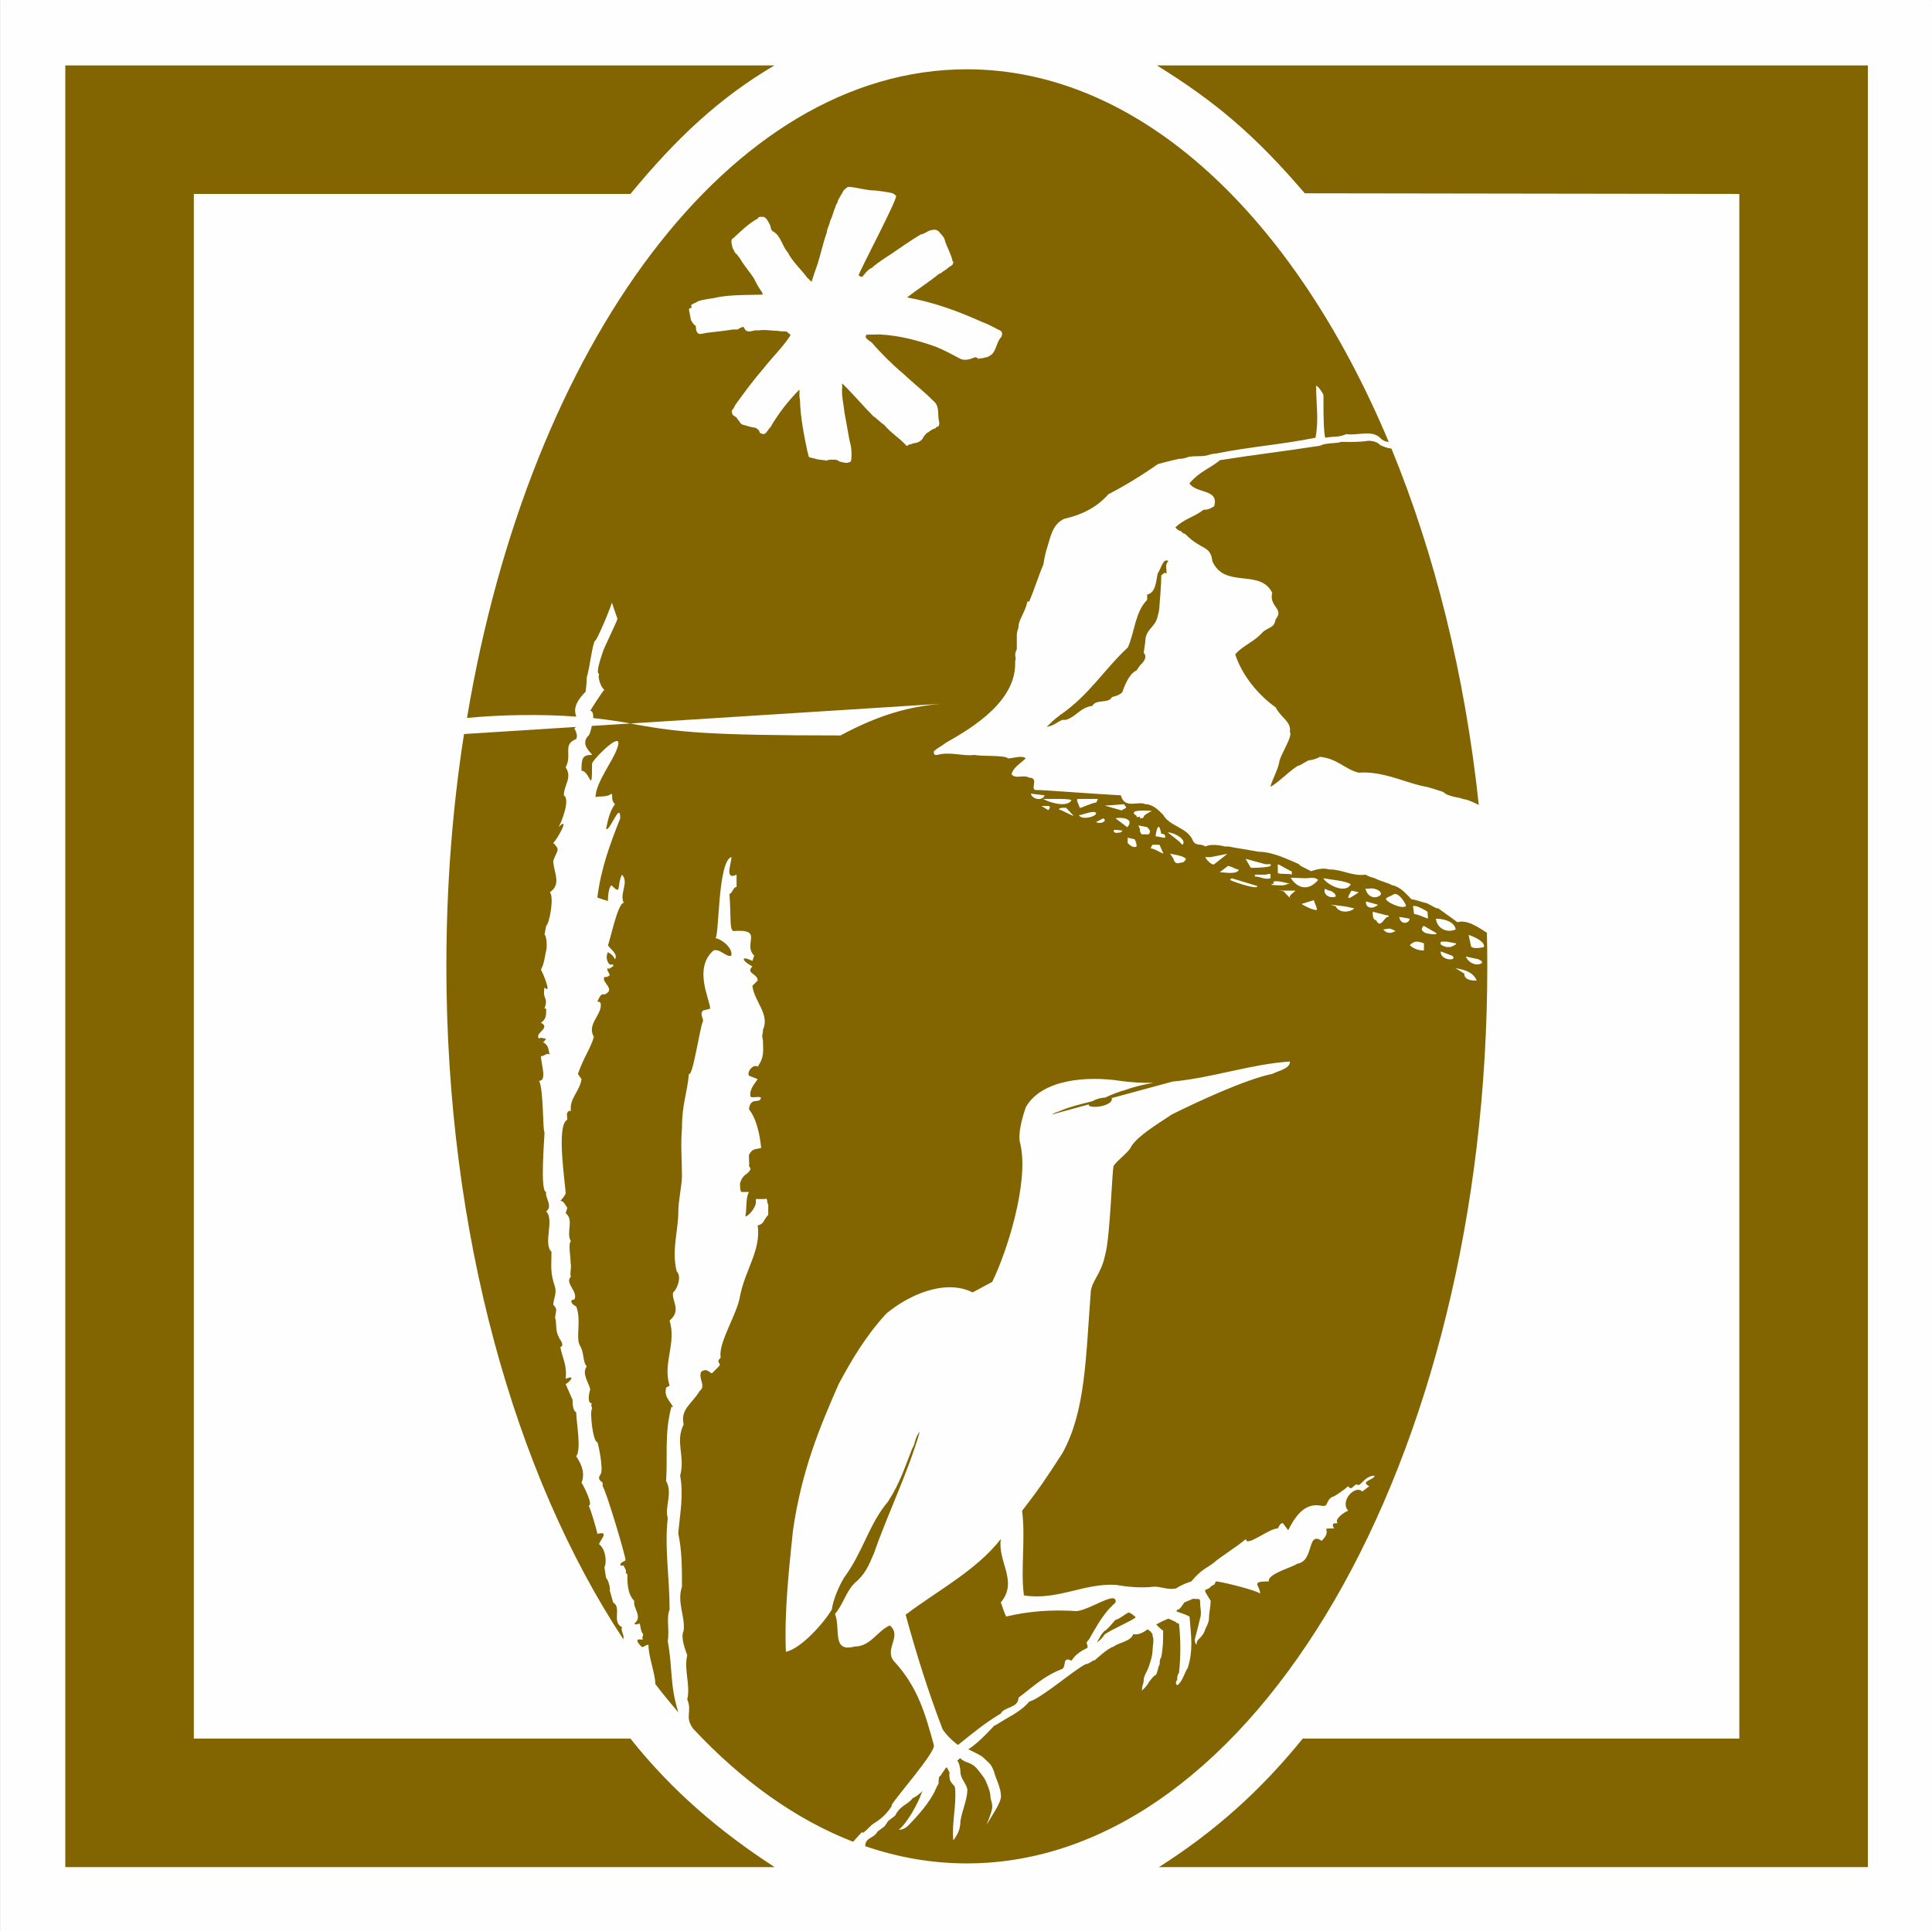 <?xml version="1.0" encoding="UTF-8" standalone="no"?>
<svg
   version="1.2"
   width="150.01mm"
   height="149.96mm"
   viewBox="0 0 15001 14995.999"
   preserveAspectRatio="xMidYMid"
   fill-rule="evenodd"
   stroke-width="28.222"
   stroke-linejoin="round"
   xml:space="preserve"
   id="svg77"
   sodipodi:docname="ID15a41.svg"
   inkscape:version="1.2.2 (b0a8486541, 2022-12-01)"
   xmlns:inkscape="http://www.inkscape.org/namespaces/inkscape"
   xmlns:sodipodi="http://sodipodi.sourceforge.net/DTD/sodipodi-0.dtd"
   xmlns="http://www.w3.org/2000/svg"
   xmlns:svg="http://www.w3.org/2000/svg"
   xmlns:ooo="http://xml.openoffice.org/svg/export"><rect x="0" y="0" width="15001" height="14995.999" fill="#333333" stroke="none"/><sodipodi:namedview
   id="namedview77"
   pagecolor="#ffffff"
   bordercolor="#000000"
   borderopacity="0.25"
   inkscape:showpageshadow="2"
   inkscape:pageopacity="0.0"
   inkscape:pagecheckerboard="true"
   inkscape:deskcolor="#d1d1d1"
   inkscape:document-units="mm"
   fit-margin-top="50"
   fit-margin-left="50"
   fit-margin-right="50"
   fit-margin-bottom="50"
   showgrid="false"
   showborder="true"
   inkscape:zoom="10.611844"
   inkscape:cx="560.45866"
   inkscape:cy="10.365776"
   inkscape:window-width="1280"
   inkscape:window-height="731"
   inkscape:window-x="0"
   inkscape:window-y="0"
   inkscape:window-maximized="1"
   inkscape:current-layer="svg77" />
 <defs
   class="ClipPathGroup"
   id="defs2">
  <clipPath
   id="presentation_clip_path"
   clipPathUnits="userSpaceOnUse">
   <rect
   x="0"
   y="0"
   width="21000"
   height="29700"
   id="rect1" />
  </clipPath>
  <clipPath
   id="presentation_clip_path_shrink"
   clipPathUnits="userSpaceOnUse">
   <rect
   x="21"
   y="29"
   width="20958"
   height="29641"
   id="rect2" />
  </clipPath>
 </defs>
 <defs
   class="TextShapeIndex"
   id="defs3">
  <g
   ooo:slide="id1"
   ooo:id-list="id3 id4 id5 id6 id7 id8 id9 id10 id11 id12 id13 id14 id15 id16 id17 id18 id19 id20 id21 id22 id23 id24 id25 id26 id27 id28 id29 id30 id31 id32 id33 id34 id35 id36 id37 id38 id39 id40 id41 id42 id43 id44 id45 id46 id47 id48 id49 id50 id51 id52 id53 id54 id55 id56 id57 id58 id59 id60 id61 id62 id63"
   id="g2" />
 </defs>
 <defs
   class="EmbeddedBulletChars"
   id="defs12">
  <g
   id="bullet-char-template-57356"
   transform="matrix(4.8828125e-4,0,0,-4.8828125e-4,0,0)">
   <path
   d="M 580,1141 1163,571 580,0 -4,571 Z"
   id="path3" />
  </g>
  <g
   id="bullet-char-template-57354"
   transform="matrix(4.8828125e-4,0,0,-4.8828125e-4,0,0)">
   <path
   d="M 8,1128 H 1137 V 0 H 8 Z"
   id="path4" />
  </g>
  <g
   id="bullet-char-template-10146"
   transform="matrix(4.8828125e-4,0,0,-4.8828125e-4,0,0)">
   <path
   d="M 174,0 602,739 174,1481 1456,739 Z M 1358,739 309,1346 659,739 Z"
   id="path5" />
  </g>
  <g
   id="bullet-char-template-10132"
   transform="matrix(4.8828125e-4,0,0,-4.8828125e-4,0,0)">
   <path
   d="M 2015,739 1276,0 H 717 l 543,543 H 174 v 393 h 1086 l -543,545 h 557 z"
   id="path6" />
  </g>
  <g
   id="bullet-char-template-10007"
   transform="matrix(4.8828125e-4,0,0,-4.8828125e-4,0,0)">
   <path
   d="m 0,-2 c -7,16 -16,29 -25,39 l 381,530 c -94,256 -141,385 -141,387 0,25 13,38 40,38 9,0 21,-2 34,-5 21,4 42,12 65,25 l 27,-13 111,-251 280,301 64,-25 24,25 c 21,-10 41,-24 62,-43 C 886,937 835,863 770,784 769,783 710,716 594,584 L 774,223 c 0,-27 -21,-55 -63,-84 l 16,-20 C 717,90 699,76 672,76 641,76 570,178 457,381 L 164,-76 c -22,-34 -53,-51 -92,-51 -42,0 -63,17 -64,51 -7,9 -10,24 -10,44 0,9 1,19 2,30 z"
   id="path7" />
  </g>
  <g
   id="bullet-char-template-10004"
   transform="matrix(4.8828125e-4,0,0,-4.8828125e-4,0,0)">
   <path
   d="M 285,-33 C 182,-33 111,30 74,156 52,228 41,333 41,471 c 0,78 14,145 41,201 34,71 87,106 158,106 53,0 88,-31 106,-94 l 23,-176 c 8,-64 28,-97 59,-98 l 735,706 c 11,11 33,17 66,17 42,0 63,-15 63,-46 V 965 c 0,-36 -10,-64 -30,-84 L 442,47 C 390,-6 338,-33 285,-33 Z"
   id="path8" />
  </g>
  <g
   id="bullet-char-template-9679"
   transform="matrix(4.8828125e-4,0,0,-4.8828125e-4,0,0)">
   <path
   d="M 813,0 C 632,0 489,54 383,161 276,268 223,411 223,592 c 0,181 53,324 160,431 106,107 249,161 430,161 179,0 323,-54 432,-161 108,-107 162,-251 162,-431 0,-180 -54,-324 -162,-431 C 1136,54 992,0 813,0 Z"
   id="path9" />
  </g>
  <g
   id="bullet-char-template-8226"
   transform="matrix(4.8828125e-4,0,0,-4.8828125e-4,0,0)">
   <path
   d="m 346,457 c -73,0 -137,26 -191,78 -54,51 -81,114 -81,188 0,73 27,136 81,188 54,52 118,78 191,78 73,0 134,-26 185,-79 51,-51 77,-114 77,-187 0,-75 -25,-137 -76,-188 -50,-52 -112,-78 -186,-78 z"
   id="path10" />
  </g>
  <g
   id="bullet-char-template-8211"
   transform="matrix(4.8828125e-4,0,0,-4.8828125e-4,0,0)">
   <path
   d="M -4,459 H 1135 V 606 H -4 Z"
   id="path11" />
  </g>
  <g
   id="bullet-char-template-61548"
   transform="matrix(4.8828125e-4,0,0,-4.8828125e-4,0,0)">
   <path
   d="m 173,740 c 0,163 58,303 173,419 116,115 255,173 419,173 163,0 302,-58 418,-173 116,-116 174,-256 174,-419 0,-163 -58,-303 -174,-418 C 1067,206 928,148 765,148 601,148 462,206 346,322 231,437 173,577 173,740 Z"
   id="path12" />
  </g>
 </defs>
 <g
   id="g12"
   transform="translate(-2651,-5768)">
  <g
   id="id2"
   class="Master_Slide">
   <g
   id="bg-id2"
   class="Background" />
   <g
   id="bo-id2"
   class="BackgroundObjects" />
  </g>
 </g>
 <g
   class="SlideGroup"
   id="g77"
   transform="translate(-2651,-5768)">
  <g
   id="g76">
   <g
   id="container-id1">
    <g
   id="id1"
   class="Slide"
   clip-path="url(#presentation_clip_path)">
     <g
   class="Page"
   id="g75">
      <g
   class="Group"
   id="g74">
       <g
   class="com.sun.star.drawing.PolyPolygonShape"
   id="g13">
        <g
   id="id3">
         <rect
   class="BoundingBox"
   stroke="none"
   fill="none"
   x="2651"
   y="5768"
   width="15001"
   height="14996"
   id="rect12" />
         <path
   fill="#fefefe"
   stroke="none"
   d="M 2652,5768 V 20763 H 17651 V 5768 Z"
   id="path13" />
        </g>
       </g>
       <g
   class="com.sun.star.drawing.PolyPolygonShape"
   id="g14">
        <g
   id="id4">
         <rect
   class="BoundingBox"
   stroke="none"
   fill="none"
   x="2653"
   y="5770"
   width="15002"
   height="15002"
   id="rect13" />
         <path
   fill="#fefefe"
   stroke="none"
   d="m 2653,5770 v 0 15001 0 h 15001 v 0 -15001 0 z"
   id="path14" />
        </g>
       </g>
       <g
   class="com.sun.star.drawing.LineShape"
   id="g15"
   style="display:none">
        <g
   id="id5">
         <rect
   class="BoundingBox"
   stroke="none"
   fill="none"
   x="2629"
   y="5773"
   width="53"
   height="14994"
   id="rect14" />
         <path
   fill="none"
   stroke="#1b1918"
   stroke-width="51"
   stroke-linejoin="miter"
   d="M 2655,20766 V 5773"
   id="path15" />
        </g>
       </g>
       <g
   class="com.sun.star.drawing.LineShape"
   id="g16"
   style="display:none">
        <g
   id="id6">
         <rect
   class="BoundingBox"
   stroke="none"
   fill="none"
   x="2655"
   y="20741"
   width="14997"
   height="53"
   id="rect15" />
         <path
   fill="none"
   stroke="#1b1918"
   stroke-width="51"
   stroke-linejoin="miter"
   d="M 17651,20767 H 2655"
   id="path16" />
        </g>
       </g>
       <g
   class="com.sun.star.drawing.LineShape"
   id="g17"
   style="display:none">
        <g
   id="id7">
         <rect
   class="BoundingBox"
   stroke="none"
   fill="none"
   x="17625"
   y="5773"
   width="53"
   height="14994"
   id="rect16" />
         <path
   fill="none"
   stroke="#1b1918"
   stroke-width="51"
   stroke-linejoin="miter"
   d="M 17651,5773 V 20766"
   id="path17" />
        </g>
       </g>
       <g
   class="com.sun.star.drawing.LineShape"
   id="g18"
   style="display:none">
        <g
   id="id8">
         <rect
   class="BoundingBox"
   stroke="none"
   fill="none"
   x="2655"
   y="5747"
   width="14997"
   height="53"
   id="rect17" />
         <path
   fill="none"
   stroke="#1b1918"
   stroke-width="51"
   stroke-linejoin="miter"
   d="M 2655,5773 H 17651"
   id="path18" />
        </g>
       </g>
       <g
   class="com.sun.star.drawing.ClosedBezierShape"
   id="g19">
        <g
   id="id9">
         <rect
   class="BoundingBox"
   stroke="none"
   fill="none"
   x="11634"
   y="6276"
   width="5521"
   height="13992"
   id="rect18" />
         <path
   fill="#826500"
   stroke="none"
   d="m 11649,20267 h 5505 V 6276 h -5520 c 449,279 756,535 1148,993 l 3374,5 v 11995 h -3390 c -322,398 -680,721 -1117,998 z"
   id="path19" />
        </g>
       </g>
       <g
   class="com.sun.star.drawing.ClosedBezierShape"
   id="g20">
        <g
   id="id10">
         <rect
   class="BoundingBox"
   stroke="none"
   fill="none"
   x="3158"
   y="6276"
   width="5509"
   height="13992"
   id="rect19" />
         <path
   fill="#826500"
   stroke="none"
   d="M 8666,20267 H 3158 V 6276 h 5506 c -427,251 -762,566 -1118,998 H 4156 v 11995 h 3390 c 320,403 696,724 1120,998 z"
   id="path20" />
        </g>
       </g>
       <g
   class="com.sun.star.drawing.ClosedBezierShape"
   id="g21">
        <g
   id="id11">
         <rect
   class="BoundingBox"
   stroke="none"
   fill="none"
   x="11169"
   y="18291"
   width="300"
   height="233"
   id="rect20" />
         <path
   fill="#826500"
   stroke="none"
   d="m 11468,18325 -1,5 c -51,35 -174,86 -238,129 -18,28 -38,47 -60,63 4,-11 11,-21 19,-35 13,-28 27,-42 41,-56 13,0 67,-68 82,-83 42,-14 69,-41 96,-55 13,-12 50,23 61,32 z"
   id="path21" />
        </g>
       </g>
       <g
   class="com.sun.star.drawing.ClosedBezierShape"
   id="g22">
        <g
   id="id12">
         <rect
   class="BoundingBox"
   stroke="none"
   fill="none"
   x="9683"
   y="17719"
   width="1632"
   height="1600"
   id="rect21" />
         <path
   fill="#826500"
   stroke="none"
   d="m 11096,18563 c -46,23 -92,48 -125,101 -81,-40 -32,60 -83,68 -137,55 -219,137 -329,219 0,82 -109,68 -137,123 -124,74 -214,149 -332,244 -41,-27 -93,-80 -120,-121 -110,-287 -205,-588 -287,-890 232,-178 548,-342 739,-588 -27,177 137,328 0,492 14,41 28,82 41,110 178,-42 356,-55 549,-42 109,-13 314,-164 301,-68 v 0 c -14,14 -28,27 -55,55 -68,82 -96,137 -151,232 -13,14 -27,29 -13,42 0,8 1,15 2,23 z"
   id="path22" />
        </g>
       </g>
       <g
   class="com.sun.star.drawing.ClosedBezierShape"
   id="g23">
        <g
   id="id13">
         <rect
   class="BoundingBox"
   stroke="none"
   fill="none"
   x="11777"
   y="9191"
   width="2357"
   height="2829"
   id="rect22" />
         <path
   fill="#826500"
   stroke="none"
   d="m 14133,12019 c -40,-21 -96,-46 -125,-46 -14,-14 -110,-14 -151,-55 0,0 -123,-41 -137,-41 -150,-27 -328,-123 -520,-109 -109,-27 -164,-110 -302,-123 -13,13 -68,27 -82,27 -13,0 -68,41 -82,41 -41,14 -178,151 -219,164 14,-54 55,-123 69,-191 0,-41 109,-205 82,-233 14,-82 -69,-109 -110,-192 -136,-96 -260,-247 -314,-411 41,-55 137,-96 191,-150 l 28,-28 c 54,-41 82,-27 95,-95 69,-83 -54,-96 -27,-206 -96,-191 -369,-27 -465,-246 -14,-123 -82,-82 -205,-205 -14,-14 -14,0 -41,-29 -14,0 -28,-13 -41,-27 68,-68 150,-82 218,-137 41,0 55,-13 83,-27 41,-137 -137,-96 -192,-178 82,-96 156,-113 238,-181 260,-41 517,-71 777,-112 l 27,-11 c 84,-14 97,-6 138,-19 0,0 137,5 206,-8 41,0 71,8 98,35 51,21 58,21 85,26 334,813 570,1752 678,2767 z"
   id="path23" />
        </g>
       </g>
       <g
   class="com.sun.star.drawing.ClosedBezierShape"
   id="g24">
        <g
   id="id14">
         <rect
   class="BoundingBox"
   stroke="none"
   fill="none"
   x="6277"
   y="6306"
   width="7923"
   height="13934"
   id="rect23" />
         <path
   fill="#826500"
   stroke="none"
   d="m 7739,18845 c 58,76 118,149 179,220 -68,-219 -41,-319 -82,-552 14,-96 -13,-178 14,-246 0,-260 -41,-479 -14,-712 -27,-82 41,-191 -13,-287 13,-192 -14,-370 41,-575 h 13 c -41,-68 -68,-82 -54,-150 l 27,-14 c -55,-178 55,-328 0,-506 96,-82 14,-151 27,-219 23,-12 74,-118 28,-164 -41,-165 13,-315 13,-466 0,-82 28,-205 28,-273 0,-121 -11,-243 0,-370 0,-191 41,-273 54,-424 30,29 87,-374 110,-410 0,-28 -27,-55 0,-82 l 55,-14 c 0,-69 -134,-314 27,-453 55,-13 96,55 137,41 14,-56 -69,-126 -123,-136 30,-16 17,-592 123,-630 9,28 -61,188 41,137 v 96 c -27,0 -27,41 -55,55 14,218 0,260 28,287 247,-19 71,99 164,191 l -14,41 c -93,-46 -86,-2 0,43 -55,54 41,54 41,109 l -41,41 c 14,123 137,219 82,342 0,48 -13,29 0,82 0,82 14,123 -41,205 -27,-26 -86,33 -68,69 l 68,27 c -27,41 -68,82 -55,137 13,13 114,-18 69,27 -28,14 -69,-13 -82,69 79,100 92,279 95,301 -41,13 -68,0 -95,55 0,96 7,53 0,82 l 13,27 c -27,55 -54,27 -82,109 0,28 0,69 14,69 h 55 c -28,55 -14,123 -28,191 41,-13 82,-82 82,-109 v -27 h 69 c 27,-14 12,27 27,41 v 82 c -41,41 -27,68 -82,82 27,191 -96,342 -137,547 -19,137 -173,367 -150,479 -45,44 12,42 -14,68 l -55,55 c -27,-14 -41,-41 -82,-14 -27,55 41,110 -13,151 -55,96 -151,137 -124,260 -68,137 14,246 -27,397 27,150 0,287 -14,438 v 13 c 28,137 28,260 28,411 -41,123 27,232 13,342 -25,51 10,139 28,191 -28,110 27,233 0,342 41,96 -23,132 45,227 378,405 797,706 1243,879 145,-164 -1,15 148,-134 l 41,-27 c 63,-45 88,-83 111,-116 -2,-1 -2,-3 -1,-8 27,-54 342,-410 328,-465 -68,-246 -123,-451 -314,-657 -69,-95 68,-191 -28,-273 -96,41 -150,164 -273,164 -183,49 -106,-141 -153,-253 63,-72 83,-170 153,-240 82,-68 109,-136 150,-232 110,-315 260,-616 356,-944 -43,51 -32,90 -59,131 -55,137 -91,261 -187,411 -151,178 -192,388 -343,593 -41,69 -82,165 -95,247 -55,95 -233,301 -356,328 -14,-315 27,-670 55,-944 68,-465 205,-794 355,-1136 96,-178 206,-369 370,-547 164,-137 451,-274 670,-164 l 152,-82 c 109,-219 287,-767 219,-1068 -14,-41 -14,-123 41,-287 123,-219 479,-246 739,-205 87,12 170,16 252,14 -73,14 -145,29 -211,54 -50,13 -111,36 -163,61 -30,1 -66,9 -98,28 -87,22 -174,42 -246,73 -27,13 -54,16 -68,30 l 285,-78 c -12,36 180,21 180,-45 -2,-1 -4,-2 -6,-3 l 476,-129 c 324,-32 608,-136 912,-156 0,55 -82,69 -137,96 -205,41 -588,219 -780,315 -123,82 -260,164 -314,246 -14,41 -110,110 -137,151 -14,13 -27,561 -68,697 -28,137 -96,192 -110,274 -41,534 -41,931 -219,1259 -123,191 -178,274 -315,451 28,219 -13,452 14,657 260,41 465,-96 712,-82 82,14 191,27 301,14 54,0 109,27 168,14 42,-29 91,-45 119,-55 82,-96 109,-96 164,-137 82,-69 178,-123 260,-192 0,68 177,-82 246,-82 14,-13 14,-41 41,-41 l 41,55 c 41,-80 113,-214 247,-192 76,16 34,-30 96,-68 6,7 102,-62 123,-82 27,41 41,-14 68,-14 27,27 55,-68 137,-68 0,32 -119,43 -41,82 l -55,41 c -53,-54 -177,71 -109,150 -15,0 -114,64 -82,96 -44,0 -44,8 -28,41 -125,0 -1,1 -96,96 -118,-79 -54,158 -191,178 -24,24 -234,78 -219,137 -150,0 -68,29 -68,95 -28,-27 -310,-95 -343,-95 -25,51 -1,2 -54,54 -13,5 -22,10 -32,15 2,4 4,9 4,13 14,27 41,68 41,68 0,41 -13,96 -13,137 0,27 -14,55 -28,82 -13,41 -27,55 -54,82 -14,14 -14,28 -14,41 -14,-13 -14,-27 -14,-41 14,-55 28,-109 41,-164 14,-41 0,-82 0,-123 0,-14 0,-27 -13,-27 -14,0 -29,-1 -42,-2 -28,12 -68,29 -68,29 0,0 -41,68 -55,55 -1,4 -4,9 -6,14 34,11 68,23 102,40 14,165 28,260 -13,397 -28,41 -41,110 -83,137 -13,-14 -13,-27 0,-41 0,-14 0,-41 14,-55 14,-123 14,-260 0,-383 0,0 -14,0 -27,-14 -18,-9 -36,-17 -55,-25 -25,11 -52,21 -82,39 -4,2 -9,4 -13,5 16,19 34,36 54,50 0,82 0,123 -14,205 -13,14 -13,41 -13,55 -14,27 -14,55 -28,82 -27,14 -41,41 -54,55 -14,27 -28,41 -55,68 0,-55 14,-41 14,-96 13,-41 27,-54 41,-96 13,-41 27,-82 27,-123 0,-27 14,-82 0,-109 v -14 c -14,-14 -14,-27 -27,-27 -4,-5 -7,-9 -9,-12 -36,26 -73,47 -115,39 -13,55 -123,69 -150,96 -46,13 -117,80 -151,109 0,-13 -41,28 -68,28 -98,50 -340,263 -438,291 -69,82 -164,119 -246,174 l -27,14 c 0,0 -110,123 -193,178 -3,0 -5,1 -8,3 47,23 102,49 118,65 55,55 55,41 83,109 13,55 54,124 54,192 0,55 -82,164 -109,219 0,-14 41,-96 41,-137 0,-41 -14,-55 -14,-82 0,-27 -14,-68 -27,-96 -14,-41 -28,-55 -69,-109 -55,-69 -91,-45 -140,-92 -8,11 -22,18 -21,21 13,13 24,57 24,84 0,55 41,83 54,137 0,82 -41,164 -54,247 0,54 -14,95 -55,150 -14,-137 27,-274 13,-410 0,-14 -41,-41 -41,-69 -13,-82 19,-6 -22,-88 -14,0 -47,74 -61,74 -14,123 15,0 -26,96 -41,96 -137,205 -219,288 -14,13 -41,27 -68,27 68,-55 150,-205 178,-287 1,-4 4,-9 7,-15 -23,23 -47,44 -76,56 -41,54 -96,54 -137,136 l -54,42 -28,41 -55,41 c -27,54 -95,44 -95,113 255,88 519,134 789,134 2226,0 4041,-3129 4041,-6967 0,-87 -1,-173 -3,-260 -66,-41 -151,-104 -229,-82 l -151,-109 c 0,14 -82,-41 -95,-41 -14,0 -82,-27 -110,-27 -41,-41 -82,-96 -150,-110 -55,-27 -82,-27 -137,-55 0,0 -55,-13 -68,-27 -110,14 -178,-41 -288,-41 -41,-14 -96,0 -137,14 l -82,-41 -13,-14 c -96,-41 -206,-96 -315,-96 -69,-14 -164,-27 -233,-41 h -27 c 0,0 -96,-27 -151,0 -41,-27 -68,0 -95,-41 -41,-109 -178,-109 -233,-205 -41,-41 -68,-69 -123,-82 h -14 c -55,-28 -164,41 -191,-69 -233,-13 -397,-27 -630,-41 h -27 c -55,0 27,-96 -55,-96 -41,-27 -109,14 -137,-27 14,-55 69,-82 110,-123 -28,-27 -96,0 -137,0 -27,-27 -205,-14 -261,-27 -82,13 -192,-28 -287,0 -28,0 -28,0 -28,-28 28,-27 41,-27 96,-68 219,-123 548,-329 535,-630 13,-41 -14,-41 13,-95 0,-55 0,-82 0,-110 0,-27 14,-55 14,-68 v -14 c 14,-55 55,-109 68,-178 h 14 c 41,-96 69,-191 110,-287 0,0 13,-82 27,-123 27,-82 41,-192 137,-233 123,-27 246,-82 342,-191 109,-55 246,-137 383,-233 0,0 96,-27 164,-41 41,0 69,-14 69,-14 68,-13 95,0 150,-13 0,0 41,-14 68,-14 274,-55 499,-68 773,-123 27,-137 5,-254 5,-404 14,0 57,62 57,75 0,14 0,69 0,96 0,0 0,192 14,233 82,-14 96,0 164,-28 96,14 205,-41 274,41 23,16 39,18 55,20 -735,-1751 -1930,-2894 -3276,-2894 -1838,0 -3396,2133 -3881,5037 256,-25 580,-31 848,-10 -12,-41 -27,-93 73,-194 3,-18 9,-84 9,-111 27,-96 33,-198 60,-281 14,14 148,-316 134,-302 l 44,128 c 0,14 -114,246 -114,259 -9,28 -59,168 -28,168 -15,44 27,123 41,123 -18,18 -103,150 -110,165 19,0 24,25 23,56 118,13 234,30 347,53 314,55 533,82 1573,82 300,-161 529,-223 780,-246 l -2711,172 c -8,40 -20,74 -25,74 -72,71 27,139 27,151 -75,0 -82,25 -82,123 67,0 82,202 82,-55 0,-27 267,-299 191,-109 -27,82 -164,260 -164,369 13,-9 94,3 123,-27 16,15 -8,46 28,82 -41,54 -55,123 -69,191 28,28 110,-222 110,-82 -82,205 -151,397 -178,616 l 82,27 c 0,-22 2,-98 27,-123 83,83 39,6 82,-82 58,58 -22,146 14,219 -48,0 -108,306 -123,328 14,28 82,69 55,110 -14,-28 -28,-41 -55,-55 -14,27 -14,68 14,96 13,0 13,0 27,0 v 15 c -14,0 -27,27 -41,13 -14,14 14,41 14,55 -14,14 -28,14 -41,14 -28,41 95,95 0,136 -28,-13 -41,28 -55,55 27,0 27,14 27,28 0,82 -109,150 -54,246 -28,96 -69,137 -124,287 l 28,41 c -14,96 -96,151 -82,246 h -14 c -27,14 -14,42 -14,69 -90,42 -13,507 -13,575 -18,36 -59,72 -41,54 27,0 41,41 54,55 l -13,41 c 68,55 0,151 41,219 -24,12 0,133 -3,164 10,48 -9,86 3,110 -52,51 58,115 27,178 -38,0 -29,35 14,54 41,104 -4,238 27,301 37,55 22,132 55,164 -41,55 14,124 27,178 -11,34 -25,110 14,110 -14,13 0,27 0,41 -20,20 7,260 41,260 6,5 48,204 27,246 -25,36 -13,48 14,68 0,14 0,28 0,28 23,22 178,538 178,575 -14,13 -41,13 -41,41 13,0 13,0 27,0 0,13 28,41 14,54 l 14,14 c 0,102 9,158 54,208 -13,55 69,120 0,175 14,14 28,0 41,0 7,7 7,62 28,82 0,14 -14,28 0,41 h -41 c -14,14 13,41 27,55 14,14 27,-14 55,-14 0,96 53,223 53,305 z"
   id="path24" />
        </g>
       </g>
       <g
   class="com.sun.star.drawing.ClosedBezierShape"
   id="g25">
        <g
   id="id15">
         <rect
   class="BoundingBox"
   stroke="none"
   fill="none"
   x="6117"
   y="11413"
   width="1377"
   height="7084"
   id="rect24" />
         <path
   fill="#826500"
   stroke="none"
   d="m 7490,18496 c 13,-28 -23,-65 -9,-92 -83,-41 0,-151 -69,-192 l -27,-96 c 7,0 -6,-74 -28,-95 l -13,-82 c 23,-46 4,-151 -41,-178 0,-28 89,-108 -14,-82 2,-8 -55,-206 -68,-219 42,0 -46,-169 -55,-178 28,-70 5,-137 -41,-205 42,-56 0,-267 0,-342 -28,-14 -28,-69 -28,-96 l -54,-123 c 31,-16 83,-75 0,-41 13,-110 -28,-165 -41,-247 41,-13 -14,-68 -14,-82 -27,-41 -14,-137 -27,-137 2,-63 25,-70 -14,-109 0,-41 27,-82 14,-137 -40,-118 -28,-160 -28,-274 -67,-67 25,-248 -41,-314 55,-41 -13,-110 0,-151 -50,0 -13,-418 -13,-466 -15,0 -6,-327 -42,-397 64,0 14,-136 14,-191 28,0 41,-28 69,-14 -14,-27 0,-68 -55,-96 14,0 14,-13 27,-27 -27,0 -41,-14 -55,0 -42,-41 96,-82 14,-123 41,-28 41,-55 41,-110 h -13 c 32,-98 -18,-61 0,-164 62,63 -18,-127 -28,-137 28,-55 28,-96 41,-150 8,-25 4,-115 -13,-123 l 13,-69 c 23,-10 65,-223 28,-260 96,-64 27,-159 27,-246 31,-84 57,-80 0,-137 36,-36 133,-215 41,-123 21,-32 94,-220 41,-246 0,-82 68,-137 14,-219 54,-96 -28,-178 82,-219 13,-28 0,-55 -14,-82 5,-5 8,-9 12,-12 l -869,55 c -90,576 -137,1180 -137,1803 0,2078 531,3947 1373,5225 z"
   id="path25" />
        </g>
       </g>
       
       <g
   class="com.sun.star.drawing.ClosedBezierShape"
   id="g27">
        <g
   id="id17">
         <rect
   class="BoundingBox"
   stroke="none"
   fill="none"
   x="10778"
   y="10120"
   width="947"
   height="1295"
   id="rect26" />
         <path
   fill="#826500"
   stroke="none"
   d="m 11723,10125 c -28,27 -14,55 -14,96 -27,-14 -27,13 -41,13 0,69 -14,234 -14,234 0,0 0,41 -14,82 -13,82 -82,96 -95,178 0,27 -14,109 -14,109 41,42 -27,96 -27,96 l -28,41 c -68,28 -109,165 -109,165 -14,28 -82,42 -82,42 -28,54 -124,13 -152,68 -96,14 -123,82 -205,109 h -27 c -41,14 -55,41 -123,55 41,-41 54,-55 109,-96 219,-150 342,-356 521,-521 55,-123 55,-273 150,-370 0,0 0,-27 0,-41 69,-14 69,-110 82,-164 28,-41 42,-122 83,-96 z"
   id="path27" />
        </g>
       </g><g
   class="com.sun.star.drawing.ClosedBezierShape"
   id="g21-3"
   style="display:inline"
   transform="translate(-2,3)">
        <g
   id="id9-7">
         <rect
   class="BoundingBox"
   stroke="none"
   fill="none"
   x="8002"
   y="7216"
   width="2433"
   height="2145"
   id="rect20-4" />
         <path
   fill="#fefefe"
   stroke="none"
   d="m 9445,7244 c 48,5 93,11 140,22 9,6 17,11 26,20 3,42 -270,554 -292,618 5,-3 17,17 31,9 45,-59 64,-65 73,-68 39,-39 146,-105 146,-105 31,-22 182,-126 233,-154 34,-6 51,-28 82,-34 20,-5 45,-5 59,12 17,22 45,42 48,75 19,54 47,99 59,156 14,5 -3,17 0,25 -17,14 -37,22 -51,39 -6,-3 -8,6 -14,9 -14,2 -22,22 -39,22 -82,67 -164,118 -248,183 v 2 c 206,37 396,107 582,191 31,11 61,25 90,42 h 5 c 23,20 59,17 59,51 -3,14 -3,22 -14,31 -28,36 -31,87 -62,123 -17,14 -36,28 -59,28 -16,9 -30,3 -50,11 -6,-8 -17,-16 -31,-11 -31,14 -73,26 -107,11 -64,-33 -129,-70 -193,-95 -142,-50 -282,-87 -436,-95 l -99,2 c -8,3 -8,12 -8,20 11,20 31,28 48,42 70,82 160,171 241,239 81,76 164,140 237,214 53,42 28,112 45,166 0,14 0,28 -11,33 -9,0 -15,6 -17,12 -31,8 -51,28 -73,42 -12,11 -14,19 -24,28 v 5 c -17,28 -45,40 -76,42 -8,3 -16,6 -22,9 -17,-6 -22,20 -34,8 -53,-59 -120,-98 -171,-160 -31,-19 -53,-47 -84,-67 -87,-87 -152,-168 -241,-254 -3,9 -3,12 0,23 -9,68 11,136 16,197 14,73 26,146 40,222 14,48 19,93 14,149 -3,5 0,17 -12,19 -28,14 -56,0 -84,-5 -5,-11 -19,-9 -28,-14 -17,3 -36,-3 -50,3 -9,-3 -14,8 -23,2 -3,9 -5,-2 -11,0 -20,-2 -39,-5 -59,-8 -20,-8 -42,-8 -62,-17 -5,-11 -5,-25 -11,-39 -28,-132 -56,-275 -59,-410 -8,-25 0,-51 -5,-74 -87,88 -163,186 -225,293 -22,17 -32,65 -68,48 -3,0 -6,-6 -9,-3 -5,-3 -8,-11 -8,-17 -9,-14 -20,-17 -28,-25 -37,-3 -70,-17 -104,-25 -20,-9 -23,-31 -37,-40 -5,-25 -42,-25 -42,-48 -5,-11 -5,-16 0,-25 14,-11 17,-31 28,-45 71,-99 141,-192 216,-279 63,-81 147,-162 204,-249 14,-20 -17,-20 -20,-34 -23,-8 -51,0 -70,-8 -56,0 -102,-12 -156,-3 -36,-9 -81,31 -106,-14 -3,-6 -6,-14 -14,-14 -12,8 -28,8 -34,19 -14,3 -36,0 -53,3 -65,11 -135,17 -197,25 -19,3 -42,12 -59,6 -22,-14 -19,-39 -22,-62 -20,-8 -25,-28 -37,-42 -5,-31 -11,-56 -16,-84 2,-3 5,-11 11,-11 3,0 8,0 11,-6 l -6,-14 c 14,-17 34,-17 51,-31 48,-19 104,-19 157,-33 109,-20 230,-17 348,-20 6,-6 -6,-11 -3,-17 -25,-34 -45,-70 -64,-109 -34,-54 -79,-101 -110,-158 -14,-14 -19,-29 -33,-37 -9,-11 -14,-28 -23,-42 -3,-23 -22,-62 6,-76 61,-56 120,-115 193,-154 -2,-14 14,-6 20,-14 3,8 11,2 17,2 28,6 40,37 51,57 12,16 6,50 31,59 59,36 65,109 110,160 39,76 104,132 154,200 9,3 11,14 20,17 0,8 11,5 11,14 14,-45 31,-96 48,-143 25,-80 42,-161 70,-240 3,-34 22,-62 28,-95 17,-31 22,-68 39,-102 0,-19 20,-33 20,-53 0,-3 42,-70 42,-76 14,-11 25,-30 45,-30 67,5 132,28 199,28 z"
   id="path20-5" />
        </g>
       </g>
       <g
   class="com.sun.star.drawing.ClosedBezierShape"
   id="g28">
        <g
   id="id18">
         <rect
   class="BoundingBox"
   stroke="none"
   fill="none"
   x="11312"
   y="12118"
   width="111"
   height="76"
   id="rect27" />
         <path
   fill="#ffffff"
   stroke="none"
   d="m 11312,12122 c 48,-10 151,2 92,70 z"
   id="path28" />
        </g>
       </g>
       <g
   class="com.sun.star.drawing.ClosedBezierShape"
   id="g29">
        <g
   id="id19">
         <rect
   class="BoundingBox"
   stroke="none"
   fill="none"
   x="11454"
   y="12062"
   width="142"
   height="62"
   id="rect28" />
         <path
   fill="#ffffff"
   stroke="none"
   d="m 11504,12123 c 0,0 28,0 28,-14 0,-14 63,-44 63,-44 -14,0 -177,-17 -133,30 0,0 14,0 14,14 14,14 28,-14 28,14 z"
   id="path29" />
        </g>
       </g>
       <g
   class="com.sun.star.drawing.ClosedBezierShape"
   id="g30">
        <g
   id="id20">
         <rect
   class="BoundingBox"
   stroke="none"
   fill="none"
   x="11489"
   y="12178"
   width="93"
   height="70"
   id="rect29" />
         <path
   fill="#ffffff"
   stroke="none"
   d="m 11502,12205 c 0,15 0,28 14,42 28,0 42,0 56,0 13,-27 13,-27 -14,-56 l -69,-13 z"
   id="path30" />
        </g>
       </g>
       <g
   class="com.sun.star.drawing.ClosedBezierShape"
   id="g31">
        <g
   id="id21">
         <rect
   class="BoundingBox"
   stroke="none"
   fill="none"
   x="11624"
   y="12189"
   width="76"
   height="87"
   id="rect30" />
         <path
   fill="#ffffff"
   stroke="none"
   d="m 11668,12246 c -22,-129 -44,-2 -44,16 13,0 58,12 71,12 14,-14 -13,-41 -27,-28 z"
   id="path31" />
        </g>
       </g>
       <g
   class="com.sun.star.drawing.ClosedBezierShape"
   id="g32">
        <g
   id="id22">
         <rect
   class="BoundingBox"
   stroke="none"
   fill="none"
   x="11718"
   y="12232"
   width="124"
   height="98"
   id="rect31" />
         <path
   fill="#ffffff"
   stroke="none"
   d="m 11718,12232 c 49,0 153,56 114,97 l -27,-28 z"
   id="path32" />
        </g>
       </g>
       <g
   class="com.sun.star.drawing.ClosedBezierShape"
   id="g33">
        <g
   id="id23">
         <rect
   class="BoundingBox"
   stroke="none"
   fill="none"
   x="12009"
   y="12398"
   width="173"
   height="84"
   id="rect32" />
         <path
   fill="#ffffff"
   stroke="none"
   d="m 12009,12424 c 13,27 57,68 71,54 l 101,-80 -131,26 z"
   id="path33" />
        </g>
       </g>
       <g
   class="com.sun.star.drawing.ClosedBezierShape"
   id="g34">
        <g
   id="id24">
         <rect
   class="BoundingBox"
   stroke="none"
   fill="none"
   x="11735"
   y="12396"
   width="126"
   height="77"
   id="rect33" />
         <path
   fill="#ffffff"
   stroke="none"
   d="m 11736,12396 c 41,13 96,13 124,42 0,0 -14,27 -28,27 -13,0 -42,14 -55,0 0,0 -14,-14 -14,-27 z"
   id="path34" />
        </g>
       </g>
       <g
   class="com.sun.star.drawing.ClosedBezierShape"
   id="g35">
        <g
   id="id25">
         <rect
   class="BoundingBox"
   stroke="none"
   fill="none"
   x="11585"
   y="12328"
   width="101"
   height="69"
   id="rect34" />
         <path
   fill="#ffffff"
   stroke="none"
   d="m 11585,12356 c 28,0 86,40 99,40 l -30,-68 c -14,0 -41,0 -56,0 z"
   id="path35" />
        </g>
       </g>
       <g
   class="com.sun.star.drawing.ClosedBezierShape"
   id="g36">
        <g
   id="id26">
         <rect
   class="BoundingBox"
   stroke="none"
   fill="none"
   x="11014"
   y="11971"
   width="164"
   height="72"
   id="rect35" />
         <path
   fill="#ffffff"
   stroke="none"
   d="m 11023,11972 c -26,0 12,57 12,70 14,0 99,-42 128,-42 l 13,-28 c -13,0 -27,0 -42,0 z"
   id="path36" />
        </g>
       </g>
       <g
   class="com.sun.star.drawing.ClosedBezierShape"
   id="g37">
        <g
   id="id27">
         <rect
   class="BoundingBox"
   stroke="none"
   fill="none"
   x="11028"
   y="12073"
   width="136"
   height="47"
   id="rect36" />
         <path
   fill="#ffffff"
   stroke="none"
   d="m 11028,12098 c 24,42 136,11 134,-16 -14,-27 -107,16 -134,16 z"
   id="path37" />
        </g>
       </g>
       <g
   class="com.sun.star.drawing.ClosedBezierShape"
   id="g38">
        <g
   id="id28">
         <rect
   class="BoundingBox"
   stroke="none"
   fill="none"
   x="11161"
   y="12123"
   width="70"
   height="37"
   id="rect37" />
         <path
   fill="#ffffff"
   stroke="none"
   d="m 11161,12152 c 28,14 56,0 56,0 0,0 28,-15 0,-29 z"
   id="path38" />
        </g>
       </g>
       <g
   class="com.sun.star.drawing.ClosedBezierShape"
   id="g39">
        <g
   id="id29">
         <rect
   class="BoundingBox"
   stroke="none"
   fill="none"
   x="11298"
   y="12212"
   width="70"
   height="25"
   id="rect38" />
         <path
   fill="#ffffff"
   stroke="none"
   d="m 11298,12218 c 0,28 42,14 55,14 l 14,-14 c -14,0 -69,-13 -69,0 z"
   id="path39" />
        </g>
       </g>
       <g
   class="com.sun.star.drawing.ClosedBezierShape"
   id="g40">
        <g
   id="id30">
         <rect
   class="BoundingBox"
   stroke="none"
   fill="none"
   x="11407"
   y="12273"
   width="70"
   height="74"
   id="rect39" />
         <path
   fill="#ffffff"
   stroke="none"
   d="m 11462,12286 c 14,29 14,42 14,56 -27,14 -56,-14 -69,-27 0,-15 0,-29 0,-42 z"
   id="path40" />
        </g>
       </g>
       <g
   class="com.sun.star.drawing.ClosedBezierShape"
   id="g41">
        <g
   id="id31">
         <rect
   class="BoundingBox"
   stroke="none"
   fill="none"
   x="11229"
   y="12013"
   width="167"
   height="49"
   id="rect40" />
         <path
   fill="#ffffff"
   stroke="none"
   d="m 11359,12061 36,-20 c 0,-15 -14,-15 -14,-28 0,0 -139,11 -152,11 z"
   id="path41" />
        </g>
       </g>
       <g
   class="com.sun.star.drawing.ClosedBezierShape"
   id="g42">
        <g
   id="id32">
         <rect
   class="BoundingBox"
   stroke="none"
   fill="none"
   x="12121"
   y="12492"
   width="150"
   height="56"
   id="rect41" />
         <path
   fill="#ffffff"
   stroke="none"
   d="m 12122,12541 c 27,0 138,22 148,-21 -28,0 -28,-14 -84,-28 z"
   id="path42" />
        </g>
       </g>
       <g
   class="com.sun.star.drawing.ClosedBezierShape"
   id="g43">
        <g
   id="id33">
         <rect
   class="BoundingBox"
   stroke="none"
   fill="none"
   x="12322"
   y="12437"
   width="196"
   height="71"
   id="rect42" />
         <path
   fill="#ffffff"
   stroke="none"
   d="m 12476,12479 c 13,0 27,0 41,0 v 14 c -41,14 -127,14 -154,14 l -41,-70 z"
   id="path43" />
        </g>
       </g>
       <g
   class="com.sun.star.drawing.ClosedBezierShape"
   id="g44">
        <g
   id="id34">
         <rect
   class="BoundingBox"
   stroke="none"
   fill="none"
   x="10873"
   y="12041"
   width="115"
   height="63"
   id="rect43" />
         <path
   fill="#ffffff"
   stroke="none"
   d="m 10929,12041 58,62 c -14,0 -100,-49 -113,-49 0,-13 27,-13 27,-13 z"
   id="path44" />
        </g>
       </g>
       <g
   class="com.sun.star.drawing.ClosedBezierShape"
   id="g45">
        <g
   id="id35">
         <rect
   class="BoundingBox"
   stroke="none"
   fill="none"
   x="10655"
   y="11931"
   width="108"
   height="43"
   id="rect44" />
         <path
   fill="#ffffff"
   stroke="none"
   d="m 10655,11931 c 11,46 91,59 107,13 z"
   id="path45" />
        </g>
       </g>
       <g
   class="com.sun.star.drawing.ClosedBezierShape"
   id="g46">
        <g
   id="id36">
         <rect
   class="BoundingBox"
   stroke="none"
   fill="none"
   x="10751"
   y="11972"
   width="220"
   height="42"
   id="rect45" />
         <path
   fill="#ffffff"
   stroke="none"
   d="m 10751,11972 c 34,22 182,73 219,11 0,-14 -151,-11 -165,-11 z"
   id="path46" />
        </g>
       </g>
       <g
   class="com.sun.star.drawing.ClosedBezierShape"
   id="g47">
        <g
   id="id37">
         <rect
   class="BoundingBox"
   stroke="none"
   fill="none"
   x="10737"
   y="12027"
   width="66"
   height="34"
   id="rect46" />
         <path
   fill="#ffffff"
   stroke="none"
   d="m 10737,12027 h 60 c 14,13 -6,32 -6,32 z"
   id="path47" />
        </g>
       </g>
       <g
   class="com.sun.star.drawing.ClosedBezierShape"
   id="g48">
        <g
   id="id38">
         <rect
   class="BoundingBox"
   stroke="none"
   fill="none"
   x="12572"
   y="12480"
   width="110"
   height="83"
   id="rect47" />
         <path
   fill="#ffffff"
   stroke="none"
   d="m 12572,12480 c 13,0 96,54 109,54 0,0 0,14 0,28 0,-14 -108,-2 -108,-16 z"
   id="path48" />
        </g>
       </g>
       <g
   class="com.sun.star.drawing.ClosedBezierShape"
   id="g49">
        <g
   id="id39">
         <rect
   class="BoundingBox"
   stroke="none"
   fill="none"
   x="12672"
   y="12584"
   width="215"
   height="76"
   id="rect48" />
         <path
   fill="#ffffff"
   stroke="none"
   d="m 12672,12584 c 52,83 138,107 214,17 -27,-26 -68,-13 -96,-13 z"
   id="path49" />
        </g>
       </g>
       <g
   class="com.sun.star.drawing.ClosedBezierShape"
   id="g50">
        <g
   id="id40">
         <rect
   class="BoundingBox"
   stroke="none"
   fill="none"
   x="12392"
   y="12554"
   width="125"
   height="39"
   id="rect49" />
         <path
   fill="#ffffff"
   stroke="none"
   d="m 12475,12560 c 13,0 41,-13 41,0 0,14 0,28 0,28 -41,14 -83,-14 -124,-14 13,-14 -13,-14 13,-14 z"
   id="path50" />
        </g>
       </g>
       <g
   class="com.sun.star.drawing.ClosedBezierShape"
   id="g51">
        <g
   id="id41">
         <rect
   class="BoundingBox"
   stroke="none"
   fill="none"
   x="12521"
   y="12611"
   width="149"
   height="34"
   id="rect50" />
         <path
   fill="#ffffff"
   stroke="none"
   d="m 12537,12614 c 42,-12 104,15 131,15 -14,0 -42,14 -56,14 -22,0 -137,0 -69,-14 z"
   id="path51" />
        </g>
       </g>
       <g
   class="com.sun.star.drawing.ClosedBezierShape"
   id="g52">
        <g
   id="id42">
         <rect
   class="BoundingBox"
   stroke="none"
   fill="none"
   x="12570"
   y="12684"
   width="139"
   height="61"
   id="rect51" />
         <path
   fill="#ffffff"
   stroke="none"
   d="m 12706,12684 c 14,0 -53,38 -40,53 20,26 -31,-30 -42,-40 0,-13 -54,-13 -54,-13 z"
   id="path52" />
        </g>
       </g>
       <g
   class="com.sun.star.drawing.ClosedBezierShape"
   id="g53">
        <g
   id="id43">
         <rect
   class="BoundingBox"
   stroke="none"
   fill="none"
   x="12200"
   y="12588"
   width="214"
   height="71"
   id="rect52" />
         <path
   fill="#ffffff"
   stroke="none"
   d="m 12412,12648 c 16,33 -167,-25 -211,-47 l 13,-13 z"
   id="path53" />
        </g>
       </g>
       <g
   class="com.sun.star.drawing.ClosedBezierShape"
   id="g54">
        <g
   id="id44">
         <rect
   class="BoundingBox"
   stroke="none"
   fill="none"
   x="12925"
   y="12588"
   width="215"
   height="82"
   id="rect53" />
         <path
   fill="#ffffff"
   stroke="none"
   d="m 12926,12588 c 69,13 172,19 213,47 -45,82 -195,-6 -213,-47 z"
   id="path54" />
        </g>
       </g>
       <g
   class="com.sun.star.drawing.ClosedBezierShape"
   id="g55">
        <g
   id="id45">
         <rect
   class="BoundingBox"
   stroke="none"
   fill="none"
   x="12935"
   y="12670"
   width="88"
   height="66"
   id="rect54" />
         <path
   fill="#ffffff"
   stroke="none"
   d="m 12967,12683 c 28,0 66,35 52,49 -67,15 -95,-36 -80,-62 z"
   id="path55" />
        </g>
       </g>
       <g
   class="com.sun.star.drawing.ClosedBezierShape"
   id="g56">
        <g
   id="id46">
         <rect
   class="BoundingBox"
   stroke="none"
   fill="none"
   x="12758"
   y="12758"
   width="120"
   height="78"
   id="rect55" />
         <path
   fill="#ffffff"
   stroke="none"
   d="m 12758,12787 c 13,14 87,48 115,48 14,0 -20,-64 -20,-77 z"
   id="path56" />
        </g>
       </g>
       <g
   class="com.sun.star.drawing.ClosedBezierShape"
   id="g57">
        <g
   id="id47">
         <rect
   class="BoundingBox"
   stroke="none"
   fill="none"
   x="12981"
   y="12793"
   width="187"
   height="55"
   id="rect56" />
         <path
   fill="#ffffff"
   stroke="none"
   d="m 13091,12806 c 0,0 87,17 74,17 -28,29 -115,40 -143,-17 l -41,-13 z"
   id="path57" />
        </g>
       </g>
       <g
   class="com.sun.star.drawing.ClosedBezierShape"
   id="g58">
        <g
   id="id48">
         <rect
   class="BoundingBox"
   stroke="none"
   fill="none"
   x="13254"
   y="12667"
   width="121"
   height="70"
   id="rect57" />
         <path
   fill="#ffffff"
   stroke="none"
   d="m 13281,12669 c 42,-12 114,24 86,52 -49,35 -103,3 -113,-52 z"
   id="path58" />
        </g>
       </g>
       <g
   class="com.sun.star.drawing.ClosedBezierShape"
   id="g59">
        <g
   id="id49">
         <rect
   class="BoundingBox"
   stroke="none"
   fill="none"
   x="13256"
   y="12767"
   width="97"
   height="51"
   id="rect58" />
         <path
   fill="#ffffff"
   stroke="none"
   d="m 13258,12768 c -9,43 41,69 93,26 z"
   id="path59" />
        </g>
       </g>
       <g
   class="com.sun.star.drawing.ClosedBezierShape"
   id="g60">
        <g
   id="id50">
         <rect
   class="BoundingBox"
   stroke="none"
   fill="none"
   x="13412"
   y="12710"
   width="157"
   height="103"
   id="rect59" />
         <path
   fill="#ffffff"
   stroke="none"
   d="m 13474,12711 c 41,-13 94,78 94,92 -27,27 -141,-23 -154,-50 -13,-14 46,-28 60,-42 z"
   id="path60" />
        </g>
       </g>
       <g
   class="com.sun.star.drawing.ClosedBezierShape"
   id="g61">
        <g
   id="id51">
         <rect
   class="BoundingBox"
   stroke="none"
   fill="none"
   x="13308"
   y="12843"
   width="128"
   height="98"
   id="rect60" />
         <path
   fill="#ffffff"
   stroke="none"
   d="m 13419,12876 c 27,0 14,14 0,14 -26,17 -52,88 -83,24 -38,-3 -22,-88 -27,-66 z"
   id="path61" />
        </g>
       </g>
       <g
   class="com.sun.star.drawing.ClosedBezierShape"
   id="g62">
        <g
   id="id52">
         <rect
   class="BoundingBox"
   stroke="none"
   fill="none"
   x="13120"
   y="12684"
   width="83"
   height="59"
   id="rect61" />
         <path
   fill="#ffffff"
   stroke="none"
   d="m 13145,12684 c -68,108 19,35 56,13 z"
   id="path62" />
        </g>
       </g>
       <g
   class="com.sun.star.drawing.ClosedBezierShape"
   id="g63">
        <g
   id="id53">
         <rect
   class="BoundingBox"
   stroke="none"
   fill="none"
   x="13515"
   y="12889"
   width="82"
   height="47"
   id="rect62" />
         <path
   fill="#ffffff"
   stroke="none"
   d="m 13515,12889 c 13,0 81,13 81,13 0,35 -68,55 -81,-13 z"
   id="path63" />
        </g>
       </g>
       <g
   class="com.sun.star.drawing.ClosedBezierShape"
   id="g64">
        <g
   id="id54">
         <rect
   class="BoundingBox"
   stroke="none"
   fill="none"
   x="13622"
   y="12802"
   width="118"
   height="99"
   id="rect63" />
         <path
   fill="#ffffff"
   stroke="none"
   d="m 13631,12866 c 29,0 94,34 108,34 0,0 -4,-37 -4,-52 0,0 -86,-56 -113,-43 z"
   id="path64" />
        </g>
       </g>
       <g
   class="com.sun.star.drawing.ClosedBezierShape"
   id="g65">
        <g
   id="id55">
         <rect
   class="BoundingBox"
   stroke="none"
   fill="none"
   x="13691"
   y="12957"
   width="115"
   height="68"
   id="rect64" />
         <path
   fill="#ffffff"
   stroke="none"
   d="m 13802,13013 c 14,14 -27,14 -83,0 -27,-14 -40,-28 -14,-56 z"
   id="path65" />
        </g>
       </g>
       <g
   class="com.sun.star.drawing.ClosedBezierShape"
   id="g66">
        <g
   id="id56">
         <rect
   class="BoundingBox"
   stroke="none"
   fill="none"
   x="13800"
   y="12902"
   width="155"
   height="96"
   id="rect65" />
         <path
   fill="#ffffff"
   stroke="none"
   d="m 13954,12985 c -13,-70 -112,-83 -154,-83 9,81 93,113 154,83 z"
   id="path66" />
        </g>
       </g>
       <g
   class="com.sun.star.drawing.ClosedBezierShape"
   id="g67">
        <g
   id="id57">
         <rect
   class="BoundingBox"
   stroke="none"
   fill="none"
   x="14054"
   y="13027"
   width="121"
   height="105"
   id="rect66" />
         <path
   fill="#ffffff"
   stroke="none"
   d="m 14073,13116 c 14,27 99,7 99,7 14,-42 -77,-82 -118,-95 z"
   id="path67" />
        </g>
       </g>
       <g
   class="com.sun.star.drawing.ClosedBezierShape"
   id="g68">
        <g
   id="id58">
         <rect
   class="BoundingBox"
   stroke="none"
   fill="none"
   x="13835"
   y="13079"
   width="124"
   height="44"
   id="rect67" />
         <path
   fill="#ffffff"
   stroke="none"
   d="m 13953,13093 c 13,0 0,15 -41,29 -14,0 -29,0 -29,0 -54,-14 -54,-29 -41,-42 14,0 27,0 41,0 z"
   id="path68" />
        </g>
       </g>
       <g
   class="com.sun.star.drawing.ClosedBezierShape"
   id="g69">
        <g
   id="id59">
         <rect
   class="BoundingBox"
   stroke="none"
   fill="none"
   x="13837"
   y="13156"
   width="101"
   height="63"
   id="rect68" />
         <path
   fill="#ffffff"
   stroke="none"
   d="m 13837,13156 c -4,75 137,76 90,34 z"
   id="path69" />
        </g>
       </g>
       <g
   class="com.sun.star.drawing.ClosedBezierShape"
   id="g70">
        <g
   id="id60">
         <rect
   class="BoundingBox"
   stroke="none"
   fill="none"
   x="14032"
   y="13196"
   width="128"
   height="63"
   id="rect69" />
         <path
   fill="#ffffff"
   stroke="none"
   d="m 14032,13196 c 29,62 95,73 126,50 0,-14 0,-14 -28,-29 z"
   id="path70" />
        </g>
       </g>
       <g
   class="com.sun.star.drawing.ClosedBezierShape"
   id="g71">
        <g
   id="id61">
         <rect
   class="BoundingBox"
   stroke="none"
   fill="none"
   x="13597"
   y="13080"
   width="111"
   height="70"
   id="rect70" />
         <path
   fill="#ffffff"
   stroke="none"
   d="m 13597,13107 c 27,28 69,42 110,42 0,-27 0,-42 0,-56 -41,-13 -69,-26 -110,14 z"
   id="path71" />
        </g>
       </g>
       <g
   class="com.sun.star.drawing.ClosedBezierShape"
   id="g72">
        <g
   id="id62">
         <rect
   class="BoundingBox"
   stroke="none"
   fill="none"
   x="13390"
   y="12979"
   width="99"
   height="35"
   id="rect71" />
         <path
   fill="#ffffff"
   stroke="none"
   d="m 13404,12999 c 42,30 71,0 84,0 l -28,-14 c -27,-13 -41,0 -69,0 z"
   id="path72" />
        </g>
       </g>
       <g
   class="com.sun.star.drawing.ClosedBezierShape"
   id="g73">
        <g
   id="id63">
         <rect
   class="BoundingBox"
   stroke="none"
   fill="none"
   x="13952"
   y="13286"
   width="167"
   height="98"
   id="rect72" />
         <path
   fill="#ffffff"
   stroke="none"
   d="m 13952,13286 c 68,13 137,28 165,97 -28,0 -97,0 -97,-55 z"
   id="path73" />
        </g>
       </g>
      </g>
     </g>
    </g>
   </g>
  </g>
 </g>
</svg>

